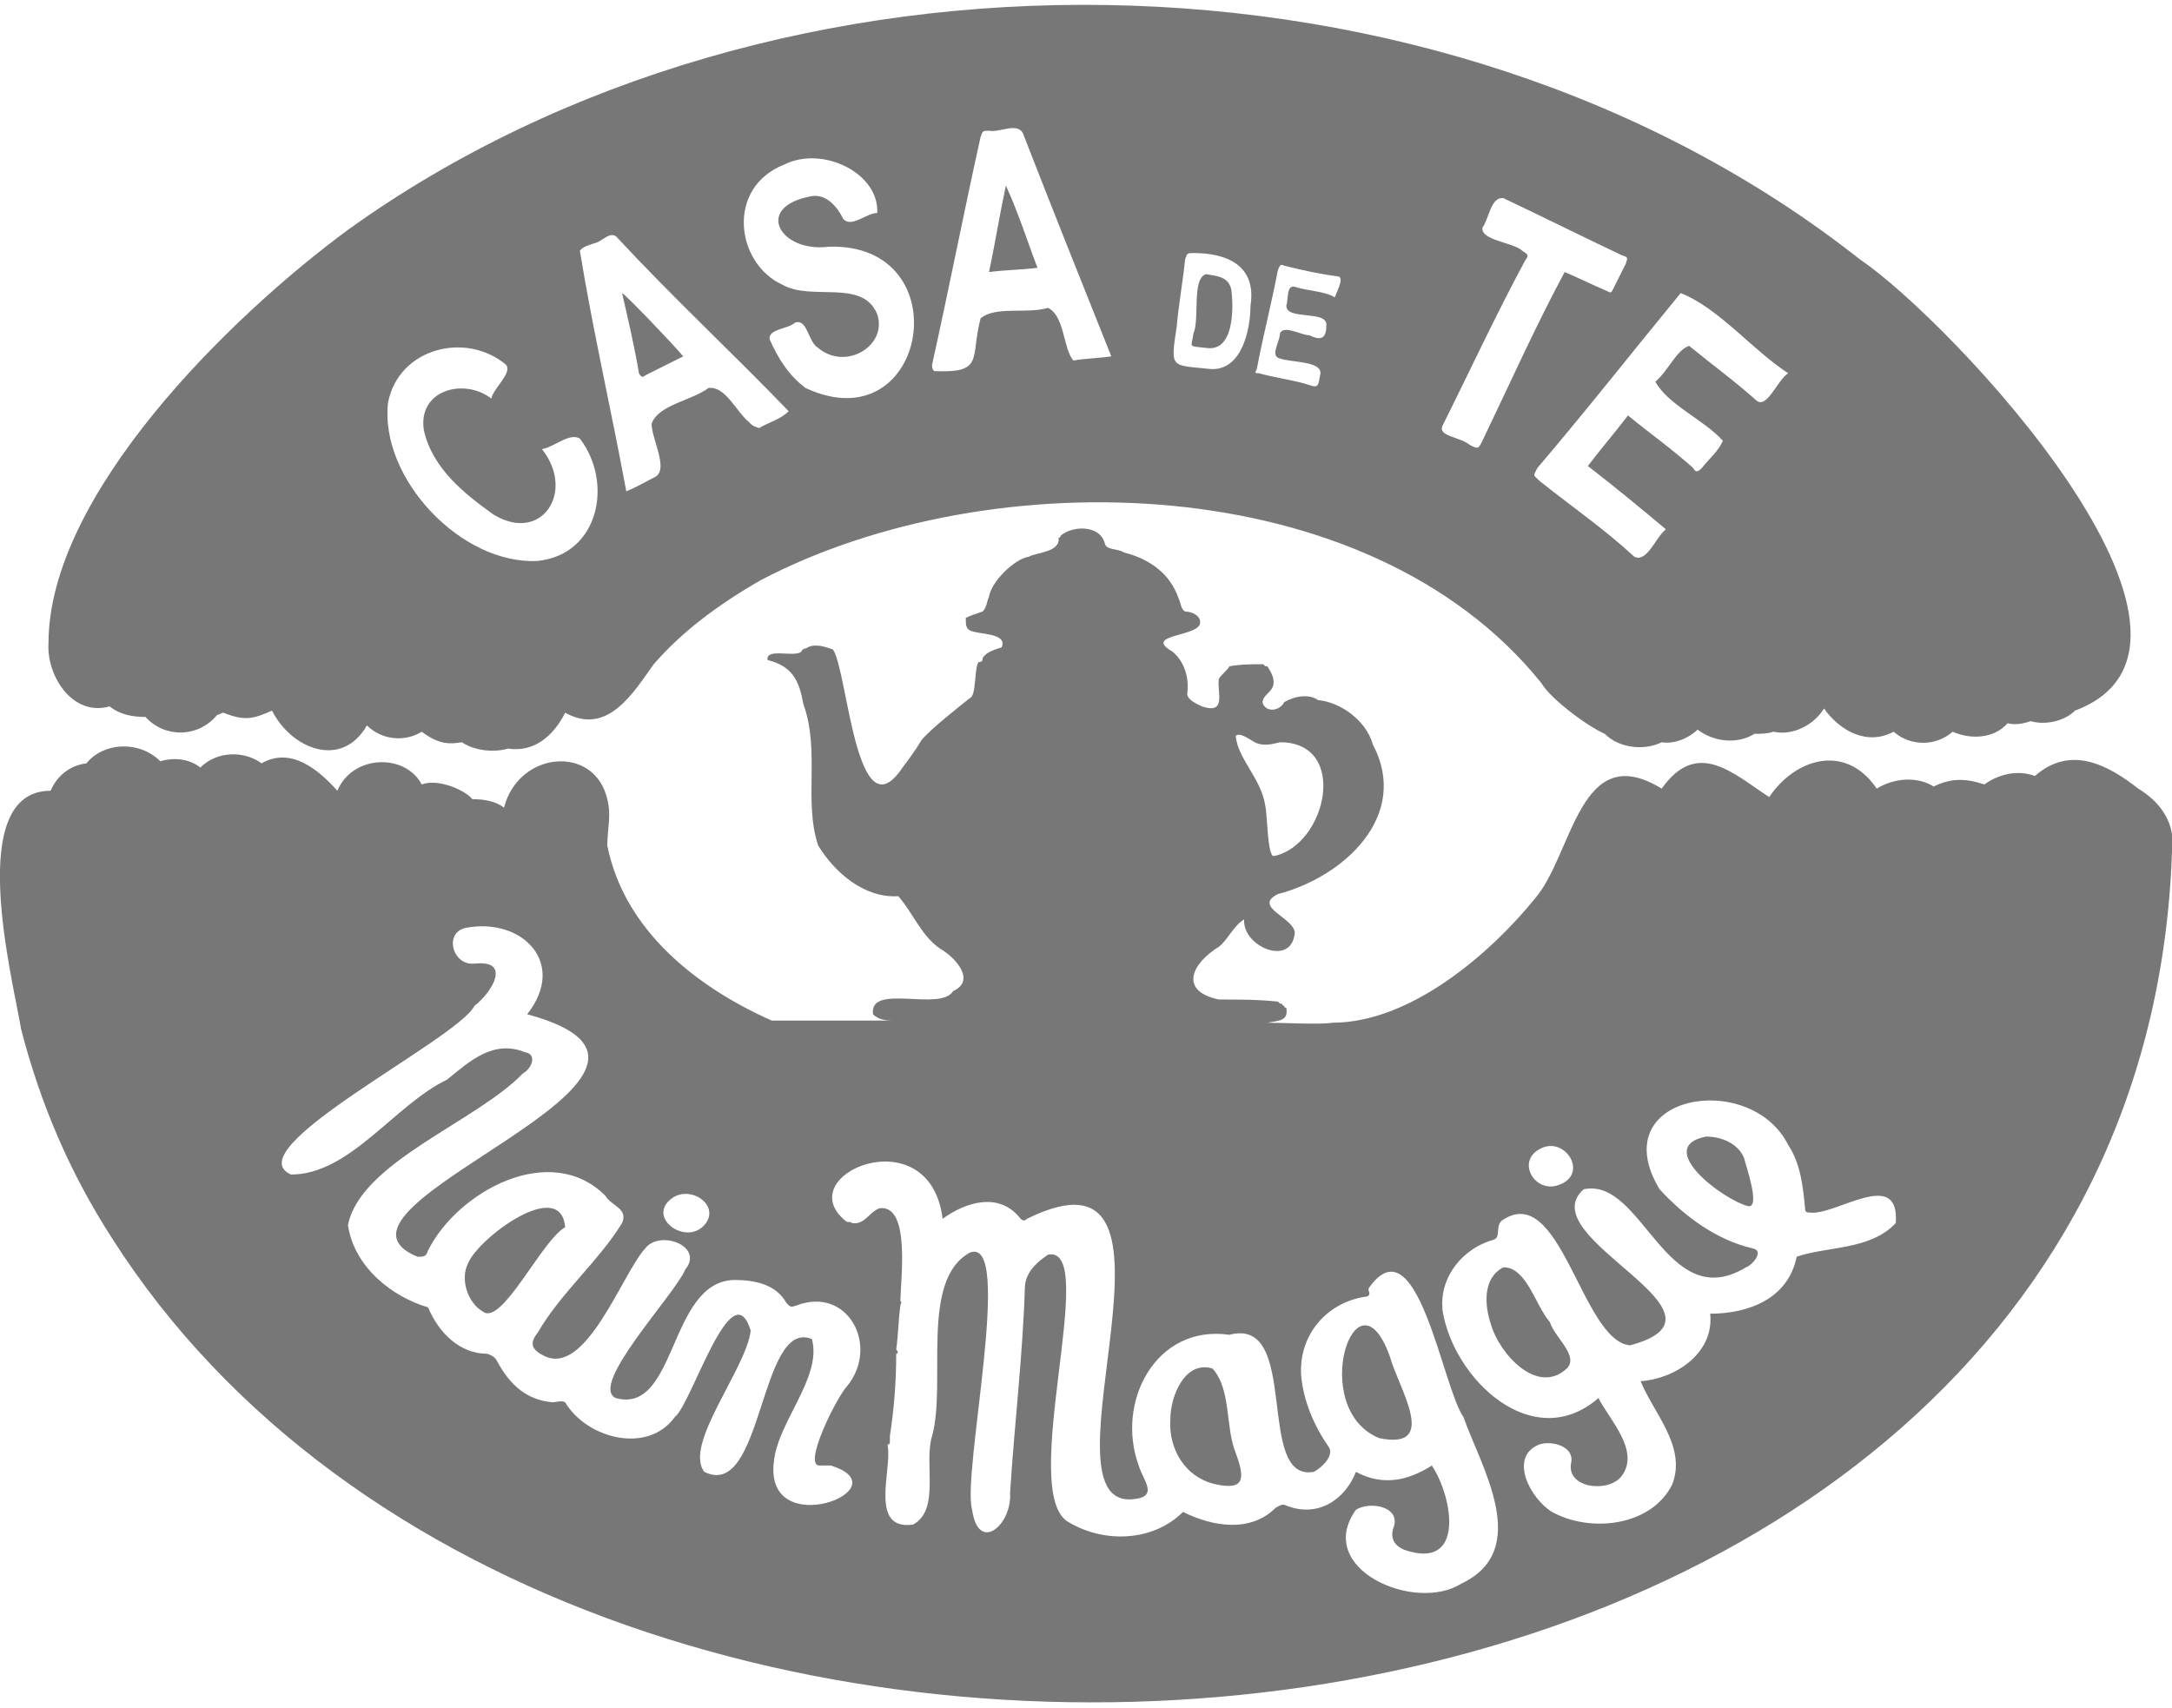 <?xml version="1.0" encoding="utf-8"?>
<!-- Generator: Adobe Illustrator 24.2.0, SVG Export Plug-In . SVG Version: 6.00 Build 0)  -->
<svg version="1.1" id="Layer_1" xmlns="http://www.w3.org/2000/svg" xmlns:xlink="http://www.w3.org/1999/xlink" x="0px" y="0px"
	 viewBox="0 0 103 81" style="enable-background:new 0 0 103 81;" xml:space="preserve">
<style type="text/css">
	.st0{fill:#777777;}
</style>
<path class="st0" d="M103,40.4c0.2-1.4-0.6-2.4-1.6-3c-1.4-1.1-3.2-2.1-4.9-0.6c-0.8-0.3-1.7-0.1-2.4,0.4c-0.9-0.3-1.6-0.3-2.4,0.1
	c-0.8-0.5-1.9-0.4-2.7,0.1c-1.5-2.2-3.9-1.4-5.1,0.4c-1.7-1.1-3.4-2.8-5.1-0.4c-3.9-2.4-4.2,3.1-6,5.2c-2.1,2.6-5.9,5.9-9.6,5.9
	c-0.6,0.1-2.4,0-3.1,0c0.6-0.1,1-0.1,0.9-0.7c0,0-0.1,0-0.1-0.1c0,0-0.1,0-0.1-0.1c-0.1,0-0.1,0-0.2-0.1c-0.9-0.1-1.9-0.1-2.8-0.1
	l0,0c-1.9-0.4-1.3-1.7,0-2.5c0.4-0.3,0.7-1,1.2-1.3c-0.1,1.3,2.3,2.3,2.4,0.6c-0.1-0.7-2-1.2-0.8-1.8c3.1-0.8,6.3-3.7,4.5-7.1
	c-0.3-1.1-1.5-2-2.6-2.1c-0.4-0.3-1.1-0.2-1.6,0.1c-0.2,0.4-0.8,0.5-1,0.1c-0.1-0.2,0.1-0.4,0.3-0.6c0.4-0.4,0.1-0.9-0.1-1.2
	c-0.1,0-0.1,0-0.2-0.1c-0.5,0-1.1,0-1.6,0.1c-0.1,0.2-0.4,0.4-0.5,0.6c-0.1,0.6,0.4,1.7-0.8,1.3c-0.2-0.1-0.7-0.3-0.7-0.6
	c0.1-0.7-0.1-1.5-0.7-2c-1.4-0.8,1.1-0.7,1.3-1.3c0.1-0.4-0.4-0.6-0.7-0.6c-0.2-0.1-0.2-0.4-0.3-0.6c-0.4-1.2-1.4-1.9-2.6-2.2
	c-0.3-0.2-0.8-0.1-0.9-0.4c-0.2-0.9-1.5-0.9-2.1-0.4c0,0,0,0.1-0.1,0.1c0.1,0.7-1.1,0.7-1.4,0.9c-0.7,0.1-1.8,1.2-1.9,1.9
	c-0.1,0.2-0.1,0.5-0.3,0.7c-0.3,0.1-0.6,0.2-0.8,0.3c0,0.3,0,0.5,0.2,0.6c0.4,0.2,1.8,0.1,1.5,0.8c-0.3,0.1-0.7,0.2-0.9,0.5
	c0,0.1,0,0.2-0.2,0.2c-0.2,0.3-0.1,1.6-0.4,1.7c-0.5,0.4-1.9,1.5-2.3,2c-0.3,0.5-0.6,0.9-0.9,1.3c-2.2,3.3-2.6-4.6-3.3-5.6
	c-0.3-0.1-0.8-0.3-1.2-0.1c-0.1,0.1-0.2,0-0.3,0.2c-0.3,0.3-1.7-0.2-1.6,0.4c1.2,0.3,1.5,1,1.7,2.1c0.8,2.2,0,4.6,0.7,6.7
	c0.8,1.3,2.2,2.5,3.8,2.4c0.7,0.8,1.1,1.9,2,2.5c0.7,0.4,1.7,1.5,0.6,2c-0.6,1-4-0.4-3.8,1.1c0.3,0.3,0.7,0.3,1.1,0.3
	c-2,0-3.9,0-5.9,0c-3.6-1.6-7-4.3-7.8-8.3c0-0.8,0.2-1.4,0-2.2c-0.6-2.6-4.2-2.3-4.9,0.4c-0.4-0.3-0.9-0.4-1.5-0.4
	c-0.3-0.4-1.6-1-2.4-0.7c-0.8-1.5-3.3-1.4-4,0.3c-0.9-1-2.2-2.1-3.6-1.3c-0.8-0.6-2.1-0.6-2.9,0.2l0,0c-0.5-0.4-1.2-0.5-1.9-0.3
	c-1-1-2.7-0.9-3.5,0.1c-0.8,0.1-1.4,0.6-1.7,1.3c-4.1,0-1.8,8.9-1.4,11.3c0.9,3.5,2.3,6.8,4.3,9.9C27.5,93.6,101.4,86.7,103,40.4z
	 M58.6,34.8L58.6,34.8L58.6,34.8L58.6,34.8z M58.6,34.9L58.6,34.9L58.6,34.9C58.6,34.8,58.6,34.8,58.6,34.9c0.2-0.2,0.7,0.2,0.9,0.3
	c0.4,0.2,0.8,0.1,1.2,0c3.3,0,2.2,4.9-0.3,5.4c-0.3,0-0.3-2-0.4-2.4C59.8,36.9,58.7,36,58.6,34.9z M4.5,38.2L4.5,38.2L4.5,38.2z
	 M86.8,38.2L86.8,38.2C86.8,38.2,86.8,38.2,86.8,38.2L86.8,38.2z M80.9,38.3L80.9,38.3L80.9,38.3L80.9,38.3z M77.3,38.9L77.3,38.9
	L77.3,38.9L77.3,38.9z M73,54.5c1.2-0.7,2.4,1.2,0.9,1.7C72.8,56.6,71.9,55.1,73,54.5z M31.9,56.8c0.9-0.6,2.3,0.4,1.5,1.3
	C32.5,59.1,30.6,57.7,31.9,56.8z M26.4,38.2L26.4,38.2L26.4,38.2L26.4,38.2z M20.6,39.3L20.6,39.3L20.6,39.3L20.6,39.3z M38.9,69.5
	c0.2,0,0.3,0,0.5,0c3.5,1.1-3.2,3.7-2.7-0.2c0.2-1.9,2.3-4,1.8-5.8c-2.5-1-2.3,7.7-5.1,6.3c-1-1.3,2-4.9,2.2-6.7
	c-0.9-2.9-2.8,3.5-3.6,4.1c-1.3,1.8-4.2,1-5.2-0.7c-0.2-0.1-0.4,0-0.6,0c-1.2-0.1-2-0.8-2.6-1.9c-0.1-0.2-0.2-0.3-0.5-0.4
	c-1.3,0-2.3-1-2.8-2.2c-1.7-0.5-3.5-1.9-3.8-3.9c0.6-3,6.1-4.9,8.3-7.2c0.4-0.2,0.7-0.9,0.1-1c-1.5-0.6-2.6,0.4-3.7,1.3
	c-2.5,1.2-4.6,4.5-7.4,4.5c-2.7-1.2,7.9-6.4,8.7-8c0.8-0.6,1.8-2.2,0-2c-0.1,0-0.2,0-0.2,0c-0.9-0.1-1.2-1.5-0.2-1.7
	c2.7-0.5,4.8,1.7,2.9,4.1c10.4,2.8-11,9.1-5.2,11.5c0.3,0,0.4,0,0.5-0.3c1.4-2.8,5.8-5.2,8.4-2.6c0.3,0.5,1.1,0.6,0.8,1.3
	c-1.1,1.8-2.9,3.3-4,5.2c-0.4,0.5-0.3,0.8,0.3,1.1c2,1,3.7-3.9,4.8-5.1c0.7-0.9,2.8-0.1,1.9,1c-0.5,1.2-4.6,5.5-3.3,6.1
	c2.9,0.8,2.5-5.5,5.6-5.6c1,0,2,0.2,2.5,1.1c0.2,0.2,0.2,0.2,0.5,0.1c2.4-0.9,3.9,1.9,2.4,3.8C39.7,66.2,38,69.6,38.9,69.5z
	 M51.6,78.8L51.6,78.8L51.6,78.8C51.6,78.8,51.6,78.8,51.6,78.8z M69.3,75.1c-2.2,1.4-7-0.7-5-3.5c0.6-0.4,2.1-0.2,1.8,0.8
	c-0.2,0.5,0,0.9,0.5,1.1c2.9,1,2.3-2.5,1.3-4c-1.1,0.7-2.3,1-3.6,0.3c-0.5,1.3-1.8,2.2-3.3,1.6c-0.2-0.1-0.3,0-0.5,0.1
	c-1.2,1.2-3,0.9-4.4,0.2c-1.4,1.4-3.7,1.5-5.4,0.5c-2.5-1.3,1.5-13.2-1-12.7c-0.6,0.4-1.1,0.9-1.1,1.6c-0.1,3.2-0.5,6.5-0.7,9.7
	c0.1,1.5-1.5,2.9-1.8,0.8c-0.5-1.7,2-13-0.1-12.2c-2.4,1.3-1.1,6.2-1.8,8.7c-0.4,1.3,0.4,3.5-0.9,4.2c-2.1,0.3-1-2.6-1.2-3.7
	c0,0,0,0,0-0.1c0.1,0,0.1-0.1,0.1-0.1c0-0.1,0-0.2,0-0.2s0,0,0-0.1c0.2-1.3,0.3-2.6,0.3-3.9c0.1,0,0.1-0.1,0-0.2
	c0.1-0.7,0.1-1.4,0.2-2.1c0-0.1,0.1-0.1,0-0.2c0-1,0.5-4.6-1-4.4c-0.5,0.2-0.7,0.8-1.3,0.7l0,0l0,0l0,0l0,0l0,0
	c-0.1-0.1-0.2,0-0.3-0.1c-2.7-2.2,4-5,4.6-0.1c1.1-0.8,2.7-1.3,3.7,0c0.1,0.1,0.2,0.1,0.3,0c8.7-4.3,0.3,13.7,5,13.3
	c1.3-0.1,0.5-0.9,0.3-1.6c-1.1-3,0.8-6.7,4.3-6.2c3.4-0.9,1.2,7,4,6.5c0.4-0.2,1-0.8,0.7-1.2c-0.7-1-1.2-2.2-1.3-3.4
	c-0.1-1.9,1.2-3.4,3-3.7c0.2,0,0.3-0.1,0.2-0.3c0,0,0,0,0-0.1c2.3-3.3,3.5,4.7,4.5,6.1C70.2,69.5,72.7,73.5,69.3,75.1z M78.9,72.4
	C78.9,72.4,78.9,72.4,78.9,72.4S78.9,72.4,78.9,72.4z M78.9,72.3L78.9,72.3L78.9,72.3L78.9,72.3L78.9,72.3L78.9,72.3z M89.9,58
	c-1.2,1.3-3.3,1.1-4.7,1.6c-0.4,2-2.3,2.7-4.1,2.7c0.2,1.9-1.7,3.1-3.3,3.2c0.6,1.5,2.2,3.1,1.5,4.9c-1,2-3.9,2.3-5.7,1.3
	c-1-0.6-2.1-2.6-0.6-3.2c0.6-0.2,1.7,0.1,1.5,0.9c-0.2,1.2,1.8,1.4,2.4,0.6c0.9-1.2-0.6-2.7-1.1-3.7c-3.1,2.7-6.9-0.9-7.4-4.2V62
	c-0.1-1.5,1-2.8,2.4-3.2c0.4-0.1,0.1-0.6,0.4-0.9c2.8-2,3.8,5.7,6.1,5.9c5.6-1.5-4.8-5.1-2.2-7.4c2.8-0.6,3.9,6,7.7,3.7
	c0.3-0.1,0.9-0.8,0.3-0.9c-1.7-0.4-3.2-1.5-4.4-2.8c-2.7-4.5,4.3-5.7,6.1-2.1c0.6,0.9,0.7,2,0.8,3c0,0.2,0.1,0.2,0.2,0.2
	C87,57.7,90.1,55.3,89.9,58z M90.5,39L90.5,39L90.5,39z M93,39C93,39,93,39,93,39S93,39,93,39z M95.7,38.7
	C95.7,38.7,95.7,38.7,95.7,38.7S95.7,38.7,95.7,38.7z M98.4,38.1L98.4,38.1L98.4,38.1z"/>
<path class="st0" d="M2.3,30.5c-0.1,1.5,1.1,3.5,2.9,3C5.7,33.9,6.3,34,6.9,34c0.9,1,2.5,1,3.4-0.1c0.1,0,0.2-0.1,0.3-0.1
	c1,0.4,1.4,0.3,2.3-0.1c0.9,1.8,3.3,2.8,4.5,0.7c0.7,0.7,1.8,0.8,2.6,0.3c0.8,0.6,1.3,0.6,1.9,0.5c0.6,0.4,1.5,0.5,2.2,0.3
	c1.3,0.2,2.2-0.7,2.7-1.7c2,1.1,3.2-0.9,4.2-2.3c1.3-1.5,3-2.8,5.1-4c10.9-5.7,28.8-5.3,37,4.9c0.4,0.7,2.1,2,3,2.4
	c0.7,0.7,1.9,0.8,2.7,0.4c0.6,0.1,1.3-0.2,1.7-0.6c0.8,0.6,1.9,0.7,2.7,0.2c0.3,0,0.6,0,0.9-0.1c0.9,0.2,1.9-0.3,2.4-1.1
	c0.7,1,2,1.8,3.3,1.1c0.8,0.7,2,0.7,2.8,0c0.9,0.4,2,0.3,2.6-0.4c0.4,0.1,0.8,0,1.1-0.1c0.7,0.2,1.6,0,2.1-0.5
	c8.5-3.2-5.9-18.5-10.2-21.4c-19.9-15.7-51.4-16-71.7-1.4C10.8,15.1,2.3,23.5,2.3,30.5z M98,31.3L98,31.3L98,31.3z M95.3,31.9
	L95.3,31.9L95.3,31.9z M76.7,32.5L76.7,32.5L76.7,32.5L76.7,32.5z M76.7,32L76.7,32L76.7,32L76.7,32z M79.7,13.9
	c1.8,0.7,3.4,2.7,5.1,3.8c-0.5,0.3-1,1.7-1.5,1.3c-1-0.9-2.1-1.7-3.2-2.6c-0.6,0.2-1,1.2-1.6,1.7c0.6,1.1,2.3,1.8,3.2,2.8
	c-0.2,0.5-0.7,0.9-1,1.3c-0.2,0.2-0.3,0.2-0.4,0c-1-0.9-2-1.6-3.1-2.5c-0.6,0.8-1.3,1.6-1.9,2.4c1.3,1,2.5,2,3.7,3
	c-0.5,0.4-0.9,1.6-1.5,1.3c-1.4-1.3-3-2.4-4.5-3.6c-0.3-0.3-0.3-0.2-0.1-0.6C75.2,19.5,77.4,16.7,79.7,13.9z M68.4,20.2
	c1.3-2.6,2.5-5.2,3.9-7.8c0.2-0.3,0.2-0.3-0.1-0.5c-0.4-0.4-2-0.5-1.9-1.1c0.3-0.4,0.4-1.5,1-1.4c1.9,0.9,3.7,1.8,5.6,2.7
	c0.3,0.1,0.3,0.1,0.2,0.4c-0.2,0.4-0.4,0.8-0.6,1.2c-0.1,0.2-0.1,0.2-0.3,0.1c-0.7-0.3-1.3-0.6-2-0.9c-1.4,2.6-2.6,5.3-3.9,8
	c-0.2,0.4-0.2,0.4-0.6,0.2C69.2,20.7,68.2,20.7,68.4,20.2z M59.6,17.5c0.3-1.6,0.7-3.1,1-4.7c0.1-0.2,0.1-0.3,0.3-0.2
	c0.8,0.2,1.7,0.4,2.5,0.5c0.4,0,0,0.7-0.1,1c-0.5-0.3-1.3-0.3-1.9-0.5c-0.4-0.1-0.3,0.6-0.4,0.9c0,0.7,1.9,0.2,1.9,0.9
	c0,0.6-0.2,0.8-0.8,0.5c-0.4,0-1.2-0.5-1.4-0.1c0,0.4-0.5,1.1,0,1.2c0.5,0.2,2.1,0.1,1.9,0.8c-0.1,0.6-0.1,0.6-0.7,0.4
	c-0.7-0.2-1.5-0.3-2.2-0.5C59.5,17.7,59.5,17.7,59.6,17.5z M55.8,15.5c0.1-1.1,0.3-2.2,0.4-3.2c0.1-0.3,0.1-0.3,0.4-0.3
	c1.6,0,3,0.6,2.7,2.5c0,1.1-0.4,3.1-1.9,3C55.5,17.3,55.5,17.5,55.8,15.5z M21.5,33L21.5,33L21.5,33L21.5,33z M27.9,31.8L27.9,31.8
	L27.9,31.8L27.9,31.8z M51.5,2.3c0.1,0,0.1,0,0.2,0H51.5C51.5,2.3,51.5,2.3,51.5,2.3z M44.2,17.3c0.8-3.6,1.5-7.2,2.3-10.8
	c0.1-0.3,0.1-0.3,0.4-0.3c0.5,0.1,1.3-0.4,1.6,0.1c1.4,3.6,2.8,7.1,4.2,10.6C52,17,51.4,17,50.9,17.1c-0.5-0.6-0.4-2.1-1.2-2.5
	c-1,0.3-2.5-0.1-3.2,0.5c-0.5,1.9,0.2,2.6-2.2,2.5C44.2,17.5,44.2,17.4,44.2,17.3z M37.2,7.8c1.8-0.9,4.5,0.4,4.4,2.3
	c-0.5,0-1.2,0.7-1.6,0.3c-0.3-0.6-0.8-1.2-1.5-1.1c-2.8,0.5-1.5,2.7,0.8,2.4c6.3-0.2,4.7,9.4-1.1,6.7c-0.8-0.6-1.3-1.4-1.7-2.3
	c-0.1-0.5,0.9-0.5,1.2-0.8c0.6-0.2,0.6,0.9,1.1,1.2c1.3,1.1,3.3-0.1,2.8-1.6c-0.7-1.7-3.1-0.6-4.5-1.4C34.9,12.5,34.4,8.9,37.2,7.8z
	 M27.5,11.9c0.1-0.2,0.5-0.3,0.8-0.4c0.3-0.1,0.7-0.6,1-0.2c2.6,2.8,5.4,5.4,8.1,8.2C37,19.9,36.5,20,36,20.3
	c-0.3-0.1-0.3-0.1-0.5-0.3c-0.6-0.5-1.1-1.7-1.9-1.6c-0.8,0.6-2.4,0.8-2.7,1.7c0,0.7,0.8,2.1,0.2,2.5c-0.4,0.2-0.9,0.5-1.4,0.7
	C29,19.5,28.1,15.6,27.5,11.9z M18.4,19.1c0.5-2.6,3.7-3.4,5.6-1.8c0.3,0.4-0.6,1.1-0.7,1.6c-1.3-1-3.5-0.4-3.2,1.5
	c0.4,1.8,1.9,3,3.3,4c2.3,1.4,3.9-1.1,2.3-3.1c0.6-0.1,1.3-0.8,1.8-0.5c1.6,2.1,0.9,5.5-2,5.8C21.9,26.8,18,22.7,18.4,19.1z
	 M11.6,31.8L11.6,31.8L11.6,31.8z M6.6,31.8L6.6,31.8L6.6,31.8z"/>
<path class="st0" d="M30.6,17.8c0.6-0.3,1.2-0.6,1.8-0.9c-0.5-0.6-2.7-2.9-2.9-3c0.3,1.3,0.6,2.6,0.8,3.8
	C30.4,17.9,30.5,17.9,30.6,17.8z"/>
<path class="st0" d="M47.7,8.8c-0.3,1.4-0.5,2.7-0.8,4.1c0.8-0.1,1.5-0.1,2.3-0.2C48.7,11.4,48.3,10.1,47.7,8.8z"/>
<path class="st0" d="M57.2,16.5c1.3,0.2,1.3-1.8,1.2-2.7c-0.1-0.7-0.7-0.7-1.2-0.8c-0.7,0.2-0.3,2.1-0.6,2.8
	C56.5,16.5,56.3,16.4,57.2,16.5z"/>
<path class="st0" d="M58.6,68.9c-0.5-1.2-0.2-3-1.1-4c-1.3-0.4-2,1.3-2,2.4c-0.1,1.4,0.7,2.8,2.2,3.1C59.1,70.7,59,70,58.6,68.9z"/>
<path class="st0" d="M65.9,64.3c-1.6-4.4-3.9,2.5-0.5,3.9C68.3,68.8,66.3,65.8,65.9,64.3z"/>
<path class="st0" d="M26.8,58.2c-0.2-2.4-4.1,0.5-4.6,1.7c-0.4,0.8,0,1.9,0.7,2.3C23.8,62.9,25.7,58.8,26.8,58.2z"/>
<path class="st0" d="M82.7,54.9c-0.3-0.7-1.1-1-1.8-1c-2.5,0.5,0.8,3,2,3.3C83.5,57.3,82.8,55.3,82.7,54.9z"/>
<path class="st0" d="M73.5,62.7c-0.7-0.8-1.1-2.6-2.2-2.6c-1,0.5-0.9,1.8-0.6,2.7c0.4,1.4,2.2,3.4,3.6,2.1
	C74.9,64.3,73.7,63.4,73.5,62.7z"/>
</svg>
